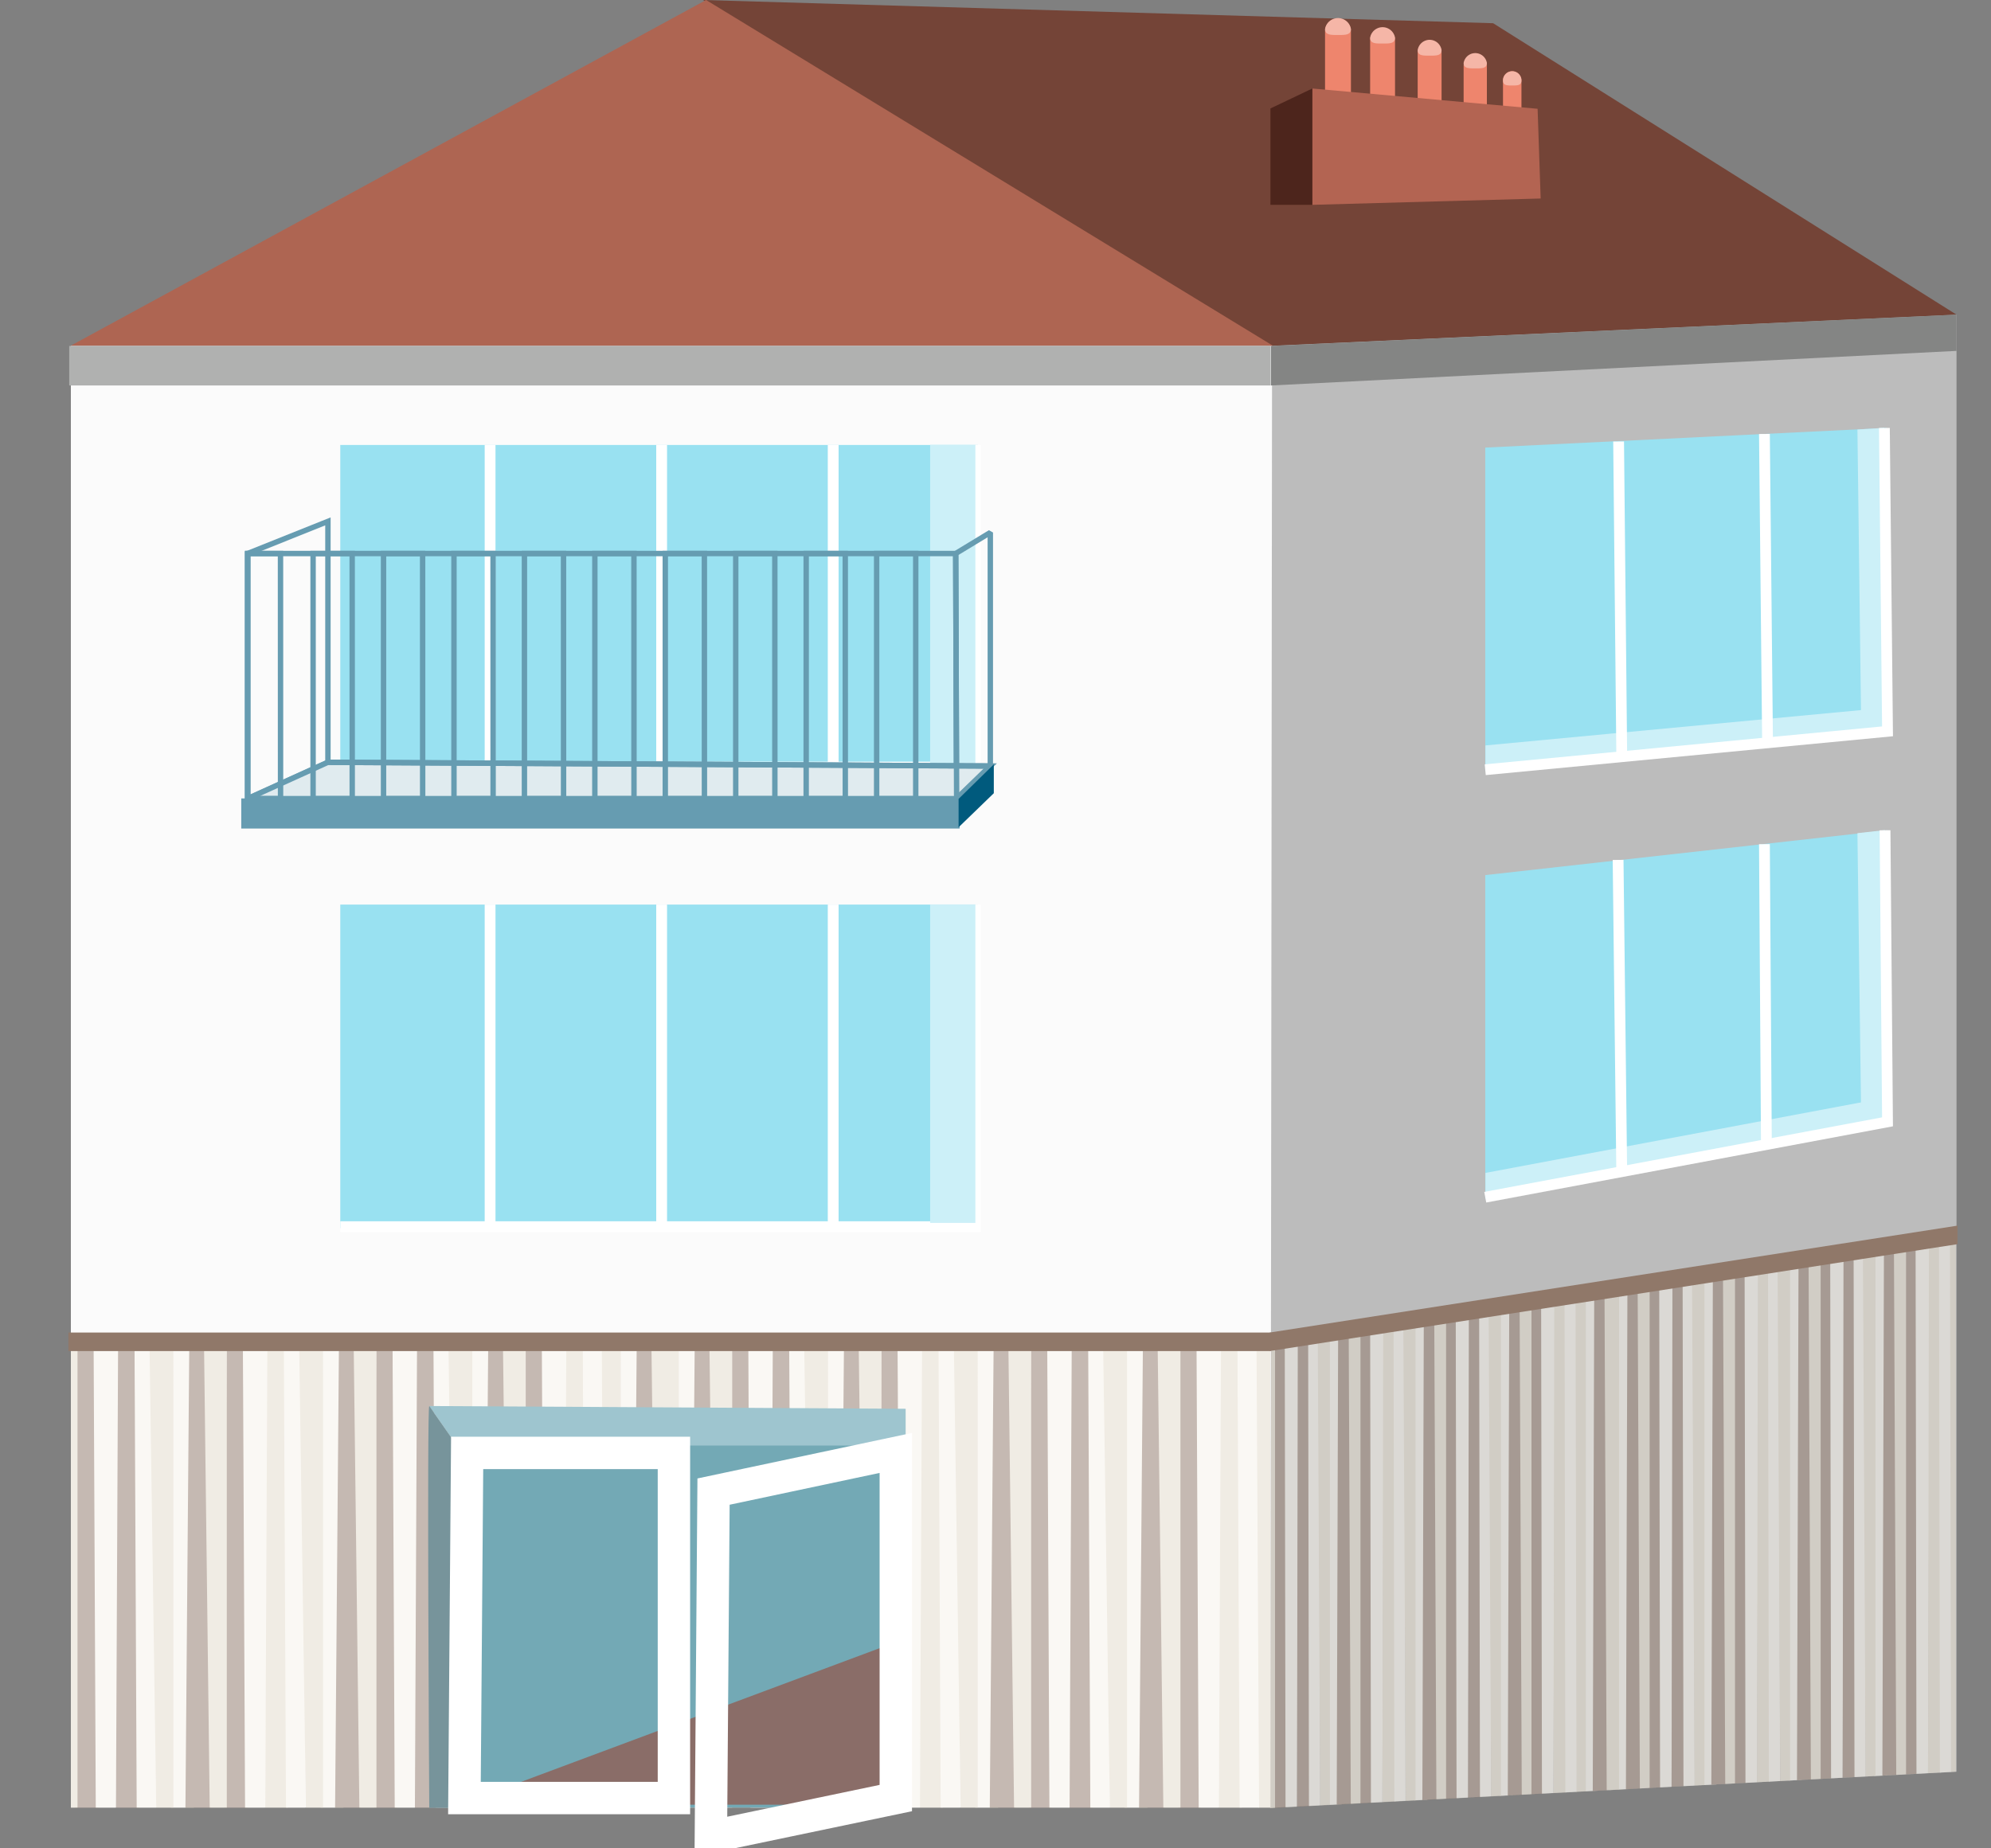 <svg id="Groupe_188" data-name="Groupe 188" xmlns="http://www.w3.org/2000/svg" xmlns:xlink="http://www.w3.org/1999/xlink" width="346.367" height="321.613" viewBox="0 0 346.367 321.613">
  <rect x="0" y="0" width="346.367" height="321.613" fill="#808080" stroke="none"/>
  <defs>
    <clipPath id="clip-path">
      <rect id="Rectangle_473" data-name="Rectangle 473" width="346.367" height="321.613" fill="none"/>
    </clipPath>
    <clipPath id="clip-path-3">
      <rect id="Rectangle_461" data-name="Rectangle 461" width="231.188" height="89.248" fill="none"/>
    </clipPath>
    <clipPath id="clip-path-4">
      <rect id="Rectangle_460" data-name="Rectangle 460" width="208.682" height="79.976" fill="none"/>
    </clipPath>
    <clipPath id="clip-path-5">
      <rect id="Rectangle_462" data-name="Rectangle 462" width="132.266" height="143.045" fill="none"/>
    </clipPath>
    <clipPath id="clip-path-6">
      <path id="Tracé_1406" data-name="Tracé 1406" d="M501.234,465.221l-119.283,6.342.179-80.728,119.1-18.489Z" transform="translate(-381.951 -372.346)" fill="none"/>
    </clipPath>
  </defs>
  <g id="Groupe_187" data-name="Groupe 187" clip-path="url(#clip-path)">
    <path id="Tracé_1335" data-name="Tracé 1335" d="M381.073,100.081l119.9-5.446V348.178l-119.4,6.288Z" transform="translate(-160.605 -39.884)" fill="#bcbcbc"/>
    <path id="Tracé_1336" data-name="Tracé 1336" d="M309.553,60.2l119.9-5.446L348.836,4.038,211.374,0Z" transform="translate(-89.085 0)" fill="#744437"/>
    <path id="Tracé_1337" data-name="Tracé 1337" d="M131.737,0,21.124,60.2H230.416Z" transform="translate(-8.903 0)" fill="#ae6552"/>
    <path id="Tracé_1338" data-name="Tracé 1338" d="M230.282,104.048l-.288,254.332H21.311V104.048Z" transform="translate(-8.982 -43.852)" fill="#fbfbfb"/>
    <rect id="Rectangle_458" data-name="Rectangle 458" width="110.934" height="56.296" transform="translate(59.197 77.427)" fill="#99e1f1"/>
    <g id="Groupe_184" data-name="Groupe 184">
      <g id="Groupe_183" data-name="Groupe 183" clip-path="url(#clip-path)">
        <g id="Groupe_177" data-name="Groupe 177" transform="translate(0 231.19)" opacity="0.5">
          <g id="Groupe_176" data-name="Groupe 176">
            <g id="Groupe_175" data-name="Groupe 175" clip-path="url(#clip-path-3)">
              <path id="Tracé_1339" data-name="Tracé 1339" d="M22.932,405.465l-.37,79.976h3.991l-.676-79.976Z" transform="translate(-9.509 -402.075)" fill="#907869"/>
              <rect id="Rectangle_459" data-name="Rectangle 459" width="1.156" height="79.976" transform="translate(12.329 3.39)" fill="#e6ddcd"/>
              <path id="Tracé_1340" data-name="Tracé 1340" d="M186.3,405.465l-.37,79.976h3.99l-.676-79.976Z" transform="translate(-78.36 -402.075)" fill="#faf6ed"/>
              <path id="Tracé_1341" data-name="Tracé 1341" d="M179.514,405.465l1.157,79.976h2.985V405.465Z" transform="translate(-75.657 -402.075)" fill="#e6ddcd"/>
              <path id="Tracé_1342" data-name="Tracé 1342" d="M190.963,405.465l-.664,79.976h4.47l-.445-79.976Z" transform="translate(-80.203 -402.075)" fill="#907869"/>
              <path id="Tracé_1343" data-name="Tracé 1343" d="M195.9,405.465l.982,79.976h2.972V405.465Z" transform="translate(-82.564 -402.075)" fill="#e6ddcd"/>
              <path id="Tracé_1344" data-name="Tracé 1344" d="M28.158,405.465l.37,79.976h3.488l.863-79.976Z" transform="translate(-11.868 -402.075)" fill="#faf6ed"/>
              <path id="Tracé_1345" data-name="Tracé 1345" d="M35.236,405.465l-.37,79.976h3.99l-.676-79.976Z" transform="translate(-14.695 -402.075)" fill="#907869"/>
              <path id="Tracé_1346" data-name="Tracé 1346" d="M40.462,405.465l.37,79.976h3.392l-.445-79.976Z" transform="translate(-17.053 -402.075)" fill="#faf6ed"/>
              <path id="Tracé_1347" data-name="Tracé 1347" d="M51.756,405.465l-.37,79.976h3.991L54.7,405.465Z" transform="translate(-21.657 -402.075)" fill="#faf6ed"/>
              <path id="Tracé_1348" data-name="Tracé 1348" d="M44.973,405.465l1.157,79.976h2.985V405.465Z" transform="translate(-18.954 -402.075)" fill="#e6ddcd"/>
              <path id="Tracé_1349" data-name="Tracé 1349" d="M56.423,405.465l-.664,79.976h4.469l-.445-79.976Z" transform="translate(-23.5 -402.075)" fill="#907869"/>
              <path id="Tracé_1350" data-name="Tracé 1350" d="M67.82,405.465l-.37,79.976h3.991l-.676-79.976Z" transform="translate(-28.427 -402.075)" fill="#907869"/>
              <path id="Tracé_1351" data-name="Tracé 1351" d="M61.362,405.465l.982,79.976h2.972V405.465Z" transform="translate(-25.861 -402.075)" fill="#e6ddcd"/>
              <path id="Tracé_1352" data-name="Tracé 1352" d="M73.047,405.465l.37,79.976H76.9l.863-79.976Z" transform="translate(-30.786 -402.075)" fill="#faf6ed"/>
              <path id="Tracé_1353" data-name="Tracé 1353" d="M80.125,405.465l-.37,79.976h3.99l-.676-79.976Z" transform="translate(-33.613 -402.075)" fill="#e6ddcd"/>
              <path id="Tracé_1354" data-name="Tracé 1354" d="M85.351,405.465l.37,79.976h3.392l-.446-79.976Z" transform="translate(-35.971 -402.075)" fill="#faf6ed"/>
              <path id="Tracé_1355" data-name="Tracé 1355" d="M96.759,405.465l-.37,79.976h3.99L99.7,405.465Z" transform="translate(-40.624 -402.075)" fill="#faf6ed"/>
              <path id="Tracé_1356" data-name="Tracé 1356" d="M89.975,405.465l1.157,79.976h2.986V405.465Z" transform="translate(-37.92 -402.075)" fill="#e6ddcd"/>
              <path id="Tracé_1357" data-name="Tracé 1357" d="M101.425,405.465l-.664,79.976h4.47l-.446-79.976Z" transform="translate(-42.466 -402.075)" fill="#907869"/>
              <path id="Tracé_1358" data-name="Tracé 1358" d="M112.823,405.465l-.37,79.976h3.99l-.676-79.976Z" transform="translate(-47.394 -402.075)" fill="#907869"/>
              <path id="Tracé_1359" data-name="Tracé 1359" d="M106.364,405.465l.982,79.976h2.973V405.465Z" transform="translate(-44.828 -402.075)" fill="#e6ddcd"/>
              <path id="Tracé_1360" data-name="Tracé 1360" d="M118.049,405.465l.37,79.976h3.489l.863-79.976Z" transform="translate(-49.752 -402.075)" fill="#faf6ed"/>
              <path id="Tracé_1361" data-name="Tracé 1361" d="M125.127,405.465l-.37,79.976h3.991l-.676-79.976Z" transform="translate(-52.579 -402.075)" fill="#907869"/>
              <path id="Tracé_1362" data-name="Tracé 1362" d="M130.353,405.465l.37,79.976h3.392l-.446-79.976Z" transform="translate(-54.938 -402.075)" fill="#faf6ed"/>
              <path id="Tracé_1363" data-name="Tracé 1363" d="M141.647,405.465l-.37,79.976h3.99l-.676-79.976Z" transform="translate(-59.542 -402.075)" fill="#faf6ed"/>
              <path id="Tracé_1364" data-name="Tracé 1364" d="M134.863,405.465l1.157,79.976h2.986V405.465Z" transform="translate(-56.839 -402.075)" fill="#e6ddcd"/>
              <path id="Tracé_1365" data-name="Tracé 1365" d="M146.313,405.465l-.664,79.976h4.47l-.446-79.976Z" transform="translate(-61.385 -402.075)" fill="#907869"/>
              <path id="Tracé_1366" data-name="Tracé 1366" d="M157.711,405.465l-.37,79.976h3.99l-.676-79.976Z" transform="translate(-66.312 -402.075)" fill="#907869"/>
              <path id="Tracé_1367" data-name="Tracé 1367" d="M151.252,405.465l.982,79.976h2.972V405.465Z" transform="translate(-63.746 -402.075)" fill="#e6ddcd"/>
              <path id="Tracé_1368" data-name="Tracé 1368" d="M162.937,405.465l.37,79.976H166.8l.863-79.976Z" transform="translate(-68.671 -402.075)" fill="#faf6ed"/>
              <path id="Tracé_1369" data-name="Tracé 1369" d="M170.015,405.465l-.37,79.976h3.991l-.676-79.976Z" transform="translate(-71.498 -402.075)" fill="#e6ddcd"/>
              <path id="Tracé_1370" data-name="Tracé 1370" d="M175.242,405.465l.37,79.976H179l-.446-79.976Z" transform="translate(-73.857 -402.075)" fill="#faf6ed"/>
              <path id="Tracé_1371" data-name="Tracé 1371" d="M203.732,405.465l-.37,79.976h3.99l-.676-79.976Z" transform="translate(-85.708 -402.075)" fill="#faf6ed"/>
              <path id="Tracé_1372" data-name="Tracé 1372" d="M196.948,405.465l1.157,79.976h2.986V405.465Z" transform="translate(-83.005 -402.075)" fill="#e6ddcd"/>
              <path id="Tracé_1373" data-name="Tracé 1373" d="M208.4,405.465l-.664,79.976h4.47l-.446-79.976Z" transform="translate(-87.55 -402.075)" fill="#907869"/>
              <path id="Tracé_1374" data-name="Tracé 1374" d="M219.8,405.465l-.37,79.976h3.99l-.676-79.976Z" transform="translate(-92.478 -402.075)" fill="#907869"/>
              <path id="Tracé_1375" data-name="Tracé 1375" d="M213.337,405.465l.982,79.976h2.973V405.465Z" transform="translate(-89.912 -402.075)" fill="#e6ddcd"/>
              <g id="Groupe_174" data-name="Groupe 174" transform="translate(12.329 3.39)">
                <g id="Groupe_173" data-name="Groupe 173" clip-path="url(#clip-path-4)">
                  <path id="Tracé_1376" data-name="Tracé 1376" d="M383.157,399.606h2.9l.754,89.248h-4.067Z" transform="translate(-173.639 -402.996)" fill="#faf6ed"/>
                </g>
              </g>
              <path id="Tracé_1377" data-name="Tracé 1377" d="M376.378,405.465l1.157,79.976h2.1V405.465Z" transform="translate(-158.626 -402.075)" fill="#e6ddcd"/>
              <path id="Tracé_1378" data-name="Tracé 1378" d="M225.022,405.465l.37,79.976h3.489l.863-79.976Z" transform="translate(-94.837 -402.075)" fill="#faf6ed"/>
              <path id="Tracé_1379" data-name="Tracé 1379" d="M232.1,405.465l-.37,79.976h3.991l-.676-79.976Z" transform="translate(-97.664 -402.075)" fill="#907869"/>
              <path id="Tracé_1380" data-name="Tracé 1380" d="M237.326,405.465l.37,79.976h3.392l-.446-79.976Z" transform="translate(-100.022 -402.075)" fill="#faf6ed"/>
              <path id="Tracé_1381" data-name="Tracé 1381" d="M248.62,405.465l-.37,79.976h3.99l-.676-79.976Z" transform="translate(-104.626 -402.075)" fill="#faf6ed"/>
              <path id="Tracé_1382" data-name="Tracé 1382" d="M241.837,405.465l1.157,79.976h2.985V405.465Z" transform="translate(-101.923 -402.075)" fill="#e6ddcd"/>
              <path id="Tracé_1383" data-name="Tracé 1383" d="M253.286,405.465l-.664,79.976h4.47l-.446-79.976Z" transform="translate(-106.469 -402.075)" fill="#907869"/>
              <path id="Tracé_1384" data-name="Tracé 1384" d="M264.684,405.465l-.37,79.976h3.99l-.676-79.976Z" transform="translate(-111.397 -402.075)" fill="#907869"/>
              <path id="Tracé_1385" data-name="Tracé 1385" d="M258.225,405.465l.982,79.976h2.973V405.465Z" transform="translate(-108.83 -402.075)" fill="#e6ddcd"/>
              <path id="Tracé_1386" data-name="Tracé 1386" d="M269.91,405.465l.37,79.976h3.489l.863-79.976Z" transform="translate(-113.755 -402.075)" fill="#faf6ed"/>
              <path id="Tracé_1387" data-name="Tracé 1387" d="M276.988,405.465l-.37,79.976h3.991l-.676-79.976Z" transform="translate(-116.582 -402.075)" fill="#e6ddcd"/>
              <path id="Tracé_1388" data-name="Tracé 1388" d="M282.214,405.465l.37,79.976h3.391l-.445-79.976Z" transform="translate(-118.94 -402.075)" fill="#faf6ed"/>
              <path id="Tracé_1389" data-name="Tracé 1389" d="M293.622,405.465l-.37,79.976h3.99l-.676-79.976Z" transform="translate(-123.593 -402.075)" fill="#faf6ed"/>
              <path id="Tracé_1390" data-name="Tracé 1390" d="M286.839,405.465,288,485.441h2.985V405.465Z" transform="translate(-120.89 -402.075)" fill="#e6ddcd"/>
              <path id="Tracé_1391" data-name="Tracé 1391" d="M298.288,405.465l-.664,79.976h4.47l-.445-79.976Z" transform="translate(-125.435 -402.075)" fill="#907869"/>
              <path id="Tracé_1392" data-name="Tracé 1392" d="M309.686,405.465l-.37,79.976h3.99l-.676-79.976Z" transform="translate(-130.363 -402.075)" fill="#907869"/>
              <path id="Tracé_1393" data-name="Tracé 1393" d="M303.228,405.465l.982,79.976h2.973V405.465Z" transform="translate(-127.797 -402.075)" fill="#e6ddcd"/>
              <path id="Tracé_1394" data-name="Tracé 1394" d="M314.912,405.465l.37,79.976h3.489l.863-79.976Z" transform="translate(-132.721 -402.075)" fill="#faf6ed"/>
              <path id="Tracé_1395" data-name="Tracé 1395" d="M321.991,405.465l-.37,79.976h3.99l-.676-79.976Z" transform="translate(-135.549 -402.075)" fill="#907869"/>
              <path id="Tracé_1396" data-name="Tracé 1396" d="M327.217,405.465l.37,79.976h3.392l-.446-79.976Z" transform="translate(-137.907 -402.075)" fill="#faf6ed"/>
              <path id="Tracé_1397" data-name="Tracé 1397" d="M338.51,405.465l-.37,79.976h3.99l-.676-79.976Z" transform="translate(-142.511 -402.075)" fill="#faf6ed"/>
              <path id="Tracé_1398" data-name="Tracé 1398" d="M331.728,405.465l1.157,79.976h2.985V405.465Z" transform="translate(-139.808 -402.075)" fill="#e6ddcd"/>
              <path id="Tracé_1399" data-name="Tracé 1399" d="M343.177,405.465l-.664,79.976h4.47l-.445-79.976Z" transform="translate(-144.354 -402.075)" fill="#907869"/>
              <path id="Tracé_1400" data-name="Tracé 1400" d="M354.574,405.465l-.37,79.976h3.99l-.676-79.976Z" transform="translate(-149.281 -402.075)" fill="#907869"/>
              <path id="Tracé_1401" data-name="Tracé 1401" d="M348.115,405.465l.982,79.976h2.973V405.465Z" transform="translate(-146.715 -402.075)" fill="#e6ddcd"/>
              <path id="Tracé_1402" data-name="Tracé 1402" d="M359.8,405.465l.37,79.976h3.489l.863-79.976Z" transform="translate(-151.64 -402.075)" fill="#faf6ed"/>
              <path id="Tracé_1403" data-name="Tracé 1403" d="M366.879,405.465l-.37,79.976h3.99l-.676-79.976Z" transform="translate(-154.467 -402.075)" fill="#e6ddcd"/>
              <path id="Tracé_1404" data-name="Tracé 1404" d="M372.105,405.465l.37,79.976h3.392l-.446-79.976Z" transform="translate(-156.826 -402.075)" fill="#faf6ed"/>
            </g>
          </g>
        </g>
        <g id="Groupe_182" data-name="Groupe 182" transform="translate(214.101 176.721)" opacity="0.5">
          <g id="Groupe_181" data-name="Groupe 181">
            <g id="Groupe_180" data-name="Groupe 180" clip-path="url(#clip-path-5)">
              <g id="Groupe_179" data-name="Groupe 179" transform="translate(6.875 38.698)">
                <g id="Groupe_178" data-name="Groupe 178" clip-path="url(#clip-path-6)">
                  <path id="Tracé_1405" data-name="Tracé 1405" d="M376.239,448.5h2.6l-.285-143.045h-1.9Z" transform="translate(-379.544 -344.155)" fill="#907869"/>
                </g>
              </g>
              <path id="Tracé_1407" data-name="Tracé 1407" d="M383.1,403.941l-.133,80.781,2.3-.122-.245-80.957Z" transform="translate(-375.503 -346.838)" fill="#907869"/>
              <path id="Tracé_1408" data-name="Tracé 1408" d="M382.13,404.229l-.179,80.728.841-.045V404.127Z" transform="translate(-375.076 -347.042)" fill="#e6ddcd"/>
              <path id="Tracé_1409" data-name="Tracé 1409" d="M476.579,389.433l-.142,86.3,2.289-.122-.261-86.473Z" transform="translate(-414.898 -340.726)" fill="#faf6ed"/>
              <path id="Tracé_1410" data-name="Tracé 1410" d="M473.16,389.95l.444,86.063,1.7-.091V389.617Z" transform="translate(-413.517 -340.927)" fill="#e6ddcd"/>
              <path id="Tracé_1411" data-name="Tracé 1411" d="M479.191,388.986l-.256,86.467,2.564-.136-.172-86.662Z" transform="translate(-415.95 -340.521)" fill="#907869"/>
              <path id="Tracé_1412" data-name="Tracé 1412" d="M482.471,388.513l.38,86.616,1.7-.09V388.191Z" transform="translate(-417.441 -340.326)" fill="#e6ddcd"/>
              <path id="Tracé_1413" data-name="Tracé 1413" d="M386.325,403.4l.134,80.951,1.973-.1.313-81.222Z" transform="translate(-376.92 -346.577)" fill="#faf6ed"/>
              <path id="Tracé_1414" data-name="Tracé 1414" d="M390.139,402.848l-.134,81.2,2.3-.123-.246-81.372Z" transform="translate(-378.471 -346.377)" fill="#907869"/>
              <path id="Tracé_1415" data-name="Tracé 1415" d="M393.362,402.364l.134,81.367,1.942-.1-.163-81.561Z" transform="translate(-379.885 -346.174)" fill="#faf6ed"/>
              <path id="Tracé_1416" data-name="Tracé 1416" d="M399.592,401.381l-.135,81.755,2.3-.122-.248-81.931Z" transform="translate(-382.454 -345.759)" fill="#faf6ed"/>
              <path id="Tracé_1417" data-name="Tracé 1417" d="M396.249,401.894l.421,81.522,1.688-.09V401.566Z" transform="translate(-381.102 -345.963)" fill="#e6ddcd"/>
              <path id="Tracé_1418" data-name="Tracé 1418" d="M402.193,400.937l-.243,81.919,2.575-.137-.163-82.119Z" transform="translate(-383.505 -345.556)" fill="#907869"/>
              <path id="Tracé_1419" data-name="Tracé 1419" d="M408.784,399.954l-.136,82.3,2.3-.122-.249-82.473Z" transform="translate(-386.328 -345.158)" fill="#907869"/>
              <path id="Tracé_1420" data-name="Tracé 1420" d="M405.551,400.457l.36,82.075,1.685-.09v-82.3Z" transform="translate(-385.022 -345.361)" fill="#e6ddcd"/>
              <path id="Tracé_1421" data-name="Tracé 1421" d="M412,399.412l.136,82.467,1.978-.1.319-82.74Z" transform="translate(-387.74 -344.896)" fill="#faf6ed"/>
              <path id="Tracé_1422" data-name="Tracé 1422" d="M415.825,398.862l-.137,82.713,2.3-.122-.25-82.888Z" transform="translate(-389.295 -344.698)" fill="#e6ddcd"/>
              <path id="Tracé_1423" data-name="Tracé 1423" d="M419.037,398.379l.137,82.883,1.942-.1-.166-83.076Z" transform="translate(-390.706 -344.494)" fill="#faf6ed"/>
              <path id="Tracé_1424" data-name="Tracé 1424" d="M425.343,397.385l-.137,83.276,2.3-.122-.252-83.45Z" transform="translate(-393.306 -344.076)" fill="#faf6ed"/>
              <path id="Tracé_1425" data-name="Tracé 1425" d="M421.975,397.9l.429,83.041,1.693-.09V397.57Z" transform="translate(-391.944 -344.278)" fill="#e6ddcd"/>
              <path id="Tracé_1426" data-name="Tracé 1426" d="M427.948,396.94l-.248,83.44,2.572-.137L430.1,396.6Z" transform="translate(-394.357 -343.872)" fill="#907869"/>
              <path id="Tracé_1427" data-name="Tracé 1427" d="M434.535,395.958l-.138,83.818,2.3-.122-.253-83.992Z" transform="translate(-397.18 -343.474)" fill="#907869"/>
              <path id="Tracé_1428" data-name="Tracé 1428" d="M431.28,396.462l.367,83.593,1.688-.09V396.143Z" transform="translate(-395.866 -343.677)" fill="#e6ddcd"/>
              <path id="Tracé_1429" data-name="Tracé 1429" d="M437.74,395.415l.138,83.987,1.982-.105.325-84.261Z" transform="translate(-398.589 -343.21)" fill="#faf6ed"/>
              <path id="Tracé_1430" data-name="Tracé 1430" d="M441.576,394.865l-.139,84.234,2.294-.122-.255-84.407Z" transform="translate(-400.147 -343.014)" fill="#907869"/>
              <path id="Tracé_1431" data-name="Tracé 1431" d="M444.777,394.383l.139,84.4,1.942-.1-.169-84.6Z" transform="translate(-401.554 -342.81)" fill="#faf6ed"/>
              <path id="Tracé_1432" data-name="Tracé 1432" d="M451.029,393.4l-.14,84.793,2.293-.122-.256-84.965Z" transform="translate(-404.13 -342.396)" fill="#faf6ed"/>
              <path id="Tracé_1433" data-name="Tracé 1433" d="M447.636,393.914l.437,84.556,1.7-.09v-84.8Z" transform="translate(-402.759 -342.598)" fill="#e6ddcd"/>
              <path id="Tracé_1434" data-name="Tracé 1434" d="M453.637,392.952l-.252,84.958,2.568-.137-.169-85.154Z" transform="translate(-405.182 -342.192)" fill="#907869"/>
              <path id="Tracé_1435" data-name="Tracé 1435" d="M460.222,391.972l-.141,85.335,2.291-.121-.257-85.508Z" transform="translate(-408.004 -341.795)" fill="#907869"/>
              <path id="Tracé_1436" data-name="Tracé 1436" d="M456.944,392.477l.373,85.109,1.692-.09V392.156Z" transform="translate(-406.682 -341.997)" fill="#e6ddcd"/>
              <path id="Tracé_1437" data-name="Tracé 1437" d="M463.414,391.428l.141,85.5,1.987-.106.33-85.779Z" transform="translate(-409.409 -341.529)" fill="#faf6ed"/>
              <path id="Tracé_1438" data-name="Tracé 1438" d="M467.262,390.879l-.142,85.751,2.29-.121-.259-85.923Z" transform="translate(-410.971 -341.335)" fill="#e6ddcd"/>
              <path id="Tracé_1439" data-name="Tracé 1439" d="M470.452,390.4l.142,85.919,1.941-.1-.171-86.112Z" transform="translate(-412.375 -341.13)" fill="#faf6ed"/>
              <path id="Tracé_1440" data-name="Tracé 1440" d="M486.555,387.885l-.143,86.89,2.288-.121-.263-87.061Z" transform="translate(-419.101 -340.073)" fill="#faf6ed"/>
              <path id="Tracé_1441" data-name="Tracé 1441" d="M483.127,388.4l.448,86.651,1.7-.091V388.069Z" transform="translate(-417.717 -340.274)" fill="#e6ddcd"/>
              <path id="Tracé_1442" data-name="Tracé 1442" d="M489.169,387.438l-.258,87.056,2.562-.136-.174-87.251Z" transform="translate(-420.155 -339.869)" fill="#907869"/>
              <path id="Tracé_1443" data-name="Tracé 1443" d="M495.748,386.458l-.144,87.434,2.286-.122-.264-87.6Z" transform="translate(-422.976 -339.472)" fill="#907869"/>
              <path id="Tracé_1444" data-name="Tracé 1444" d="M492.439,386.965l.382,87.2,1.7-.09V386.642Z" transform="translate(-421.642 -339.673)" fill="#e6ddcd"/>
              <path id="Tracé_1445" data-name="Tracé 1445" d="M585.7,372.564l.479,92.706.927-.049V372.346Z" transform="translate(-460.946 -333.648)" fill="#e6ddcd"/>
              <path id="Tracé_1446" data-name="Tracé 1446" d="M498.925,385.913l.145,87.6,1.992-.106.338-87.878Z" transform="translate(-424.375 -339.204)" fill="#faf6ed"/>
              <path id="Tracé_1447" data-name="Tracé 1447" d="M502.789,385.365l-.145,87.85,2.285-.122-.266-88.019Z" transform="translate(-425.943 -339.012)" fill="#907869"/>
              <path id="Tracé_1448" data-name="Tracé 1448" d="M505.962,384.885l.145,88.015,1.941-.1-.176-88.209Z" transform="translate(-427.341 -338.807)" fill="#faf6ed"/>
              <path id="Tracé_1449" data-name="Tracé 1449" d="M512.241,383.9l-.146,88.408,2.284-.121-.267-88.577Z" transform="translate(-429.926 -338.394)" fill="#faf6ed"/>
              <path id="Tracé_1450" data-name="Tracé 1450" d="M508.788,384.418l.455,88.166,1.706-.091v-88.41Z" transform="translate(-428.532 -338.594)" fill="#e6ddcd"/>
              <path id="Tracé_1451" data-name="Tracé 1451" d="M514.859,383.45l-.263,88.573,2.558-.136-.177-88.767Z" transform="translate(-430.98 -338.189)" fill="#907869"/>
              <path id="Tracé_1452" data-name="Tracé 1452" d="M521.434,382.471l-.146,88.951,2.282-.122-.269-89.119Z" transform="translate(-433.8 -337.793)" fill="#907869"/>
              <path id="Tracé_1453" data-name="Tracé 1453" d="M518.1,382.98l.389,88.719,1.7-.09V382.655Z" transform="translate(-432.458 -337.993)" fill="#e6ddcd"/>
              <path id="Tracé_1454" data-name="Tracé 1454" d="M524.6,381.926l.148,89.116,2-.106.344-89.4Z" transform="translate(-435.196 -337.522)" fill="#faf6ed"/>
              <path id="Tracé_1455" data-name="Tracé 1455" d="M528.474,381.379l-.148,89.367,2.281-.122-.27-89.534Z" transform="translate(-436.767 -337.333)" fill="#e6ddcd"/>
              <path id="Tracé_1456" data-name="Tracé 1456" d="M531.637,380.9l.148,89.532,1.941-.1-.179-89.724Z" transform="translate(-438.162 -337.128)" fill="#faf6ed"/>
              <path id="Tracé_1457" data-name="Tracé 1457" d="M537.992,379.9l-.148,89.928,2.28-.121-.272-90.1Z" transform="translate(-440.778 -336.71)" fill="#faf6ed"/>
              <path id="Tracé_1458" data-name="Tracé 1458" d="M534.513,380.423l.463,89.684,1.71-.091V380.086Z" transform="translate(-439.374 -336.91)" fill="#e6ddcd"/>
              <path id="Tracé_1459" data-name="Tracé 1459" d="M540.614,379.453l-.267,90.1,2.555-.136-.18-90.287Z" transform="translate(-441.833 -336.505)" fill="#907869"/>
              <path id="Tracé_1460" data-name="Tracé 1460" d="M547.185,378.475l-.149,90.472,2.279-.122-.274-90.638Z" transform="translate(-444.652 -336.109)" fill="#907869"/>
              <path id="Tracé_1461" data-name="Tracé 1461" d="M543.832,378.985l.4,90.238,1.7-.09V378.659Z" transform="translate(-443.302 -336.308)" fill="#e6ddcd"/>
              <path id="Tracé_1462" data-name="Tracé 1462" d="M550.339,377.929l.149,90.635,2-.106.35-90.917Z" transform="translate(-446.044 -335.837)" fill="#faf6ed"/>
              <path id="Tracé_1463" data-name="Tracé 1463" d="M554.226,377.382l-.15,90.888,2.278-.122-.275-91.054Z" transform="translate(-447.619 -335.649)" fill="#907869"/>
              <path id="Tracé_1464" data-name="Tracé 1464" d="M557.377,376.9l.15,91.051,1.94-.1-.182-91.244Z" transform="translate(-449.01 -335.444)" fill="#faf6ed"/>
              <path id="Tracé_1465" data-name="Tracé 1465" d="M563.678,375.915l-.151,91.446,2.277-.121-.276-91.611Z" transform="translate(-451.602 -335.031)" fill="#faf6ed"/>
              <path id="Tracé_1466" data-name="Tracé 1466" d="M560.174,376.438l.471,91.2,1.714-.091V376.1Z" transform="translate(-450.189 -335.229)" fill="#e6ddcd"/>
              <path id="Tracé_1467" data-name="Tracé 1467" d="M566.3,375.466l-.272,91.613,2.55-.136-.182-91.8Z" transform="translate(-452.658 -334.826)" fill="#907869"/>
              <path id="Tracé_1468" data-name="Tracé 1468" d="M572.871,374.488l-.152,91.989,2.275-.121-.278-92.154Z" transform="translate(-455.477 -334.43)" fill="#907869"/>
              <path id="Tracé_1469" data-name="Tracé 1469" d="M569.5,375l.4,91.753,1.707-.091v-91.99Z" transform="translate(-454.118 -334.628)" fill="#e6ddcd"/>
              <path id="Tracé_1470" data-name="Tracé 1470" d="M576.013,373.942l.152,92.152,2.006-.107.356-92.435Z" transform="translate(-456.865 -334.156)" fill="#faf6ed"/>
              <path id="Tracé_1471" data-name="Tracé 1471" d="M579.912,373.4l-.153,92.4,2.274-.121-.279-92.569Z" transform="translate(-458.443 -333.97)" fill="#e6ddcd"/>
              <path id="Tracé_1472" data-name="Tracé 1472" d="M583.052,372.918l.153,92.567,1.94-.1-.185-92.76Z" transform="translate(-459.831 -333.764)" fill="#faf6ed"/>
            </g>
          </g>
        </g>
      </g>
    </g>
    <rect id="Rectangle_464" data-name="Rectangle 464" width="208.969" height="6.879" transform="translate(12.043 60.197)" fill="#b0b1b0"/>
    <path id="Tracé_1473" data-name="Tracé 1473" d="M212.824,133.83V189.88H102.32" transform="translate(-43.123 -56.403)" fill="none" stroke="#fff" stroke-width="1.879"/>
    <rect id="Rectangle_465" data-name="Rectangle 465" width="7.871" height="55.422" transform="translate(161.814 77.396)" fill="#ccf0f8"/>
    <line id="Ligne_194" data-name="Ligne 194" y2="56.296" transform="translate(85.26 77.427)" fill="none" stroke="#fff" stroke-width="1.879"/>
    <line id="Ligne_195" data-name="Ligne 195" y2="56.296" transform="translate(115.103 77.427)" fill="none" stroke="#fff" stroke-width="1.879"/>
    <line id="Ligne_196" data-name="Ligne 196" y2="56.296" transform="translate(144.947 77.427)" fill="none" stroke="#fff" stroke-width="1.879"/>
    <path id="Tracé_1474" data-name="Tracé 1474" d="M516.953,181.756l-70.343,6.679v-56.3l69.8-3.418Z" transform="translate(-188.226 -54.25)" fill="#99e1f1"/>
    <path id="Tracé_1475" data-name="Tracé 1475" d="M563.744,180.829l-4.554,1.052-.666-52.909,4.677-.3Z" transform="translate(-235.393 -54.228)" fill="#ccf0f8"/>
    <path id="Tracé_1476" data-name="Tracé 1476" d="M515.355,213.024l1.38,4.466-70.063,6.3v-4.3Z" transform="translate(-188.252 -89.78)" fill="#ccf0f8"/>
    <line id="Ligne_197" data-name="Ligne 197" x2="0.543" y2="53.998" transform="translate(306.953 75.515)" fill="none" stroke="#fff" stroke-width="1.879"/>
    <line id="Ligne_198" data-name="Ligne 198" x2="0.543" y2="54.41" transform="translate(281.584 76.823)" fill="none" stroke="#fff" stroke-width="1.879"/>
    <rect id="Rectangle_466" data-name="Rectangle 466" width="110.934" height="56.296" transform="translate(59.197 157.403)" fill="#99e1f1"/>
    <path id="Tracé_1477" data-name="Tracé 1477" d="M212.824,272.066v56.049H102.32" transform="translate(-43.123 -114.664)" fill="none" stroke="#fff" stroke-width="1.879"/>
    <rect id="Rectangle_467" data-name="Rectangle 467" width="7.871" height="55.422" transform="translate(161.814 157.372)" fill="#ccf0f8"/>
    <line id="Ligne_199" data-name="Ligne 199" y2="56.296" transform="translate(85.26 157.403)" fill="none" stroke="#fff" stroke-width="1.879"/>
    <line id="Ligne_200" data-name="Ligne 200" y2="56.296" transform="translate(115.103 157.403)" fill="none" stroke="#fff" stroke-width="1.879"/>
    <line id="Ligne_201" data-name="Ligne 201" y2="56.296" transform="translate(144.947 157.403)" fill="none" stroke="#fff" stroke-width="1.879"/>
    <path id="Tracé_1478" data-name="Tracé 1478" d="M74.471,162.406l13.962-5.59v41.923l-13.962,6.324Z" transform="translate(-31.386 -66.091)" fill="none" stroke="#669cb1" stroke-width="0.939"/>
    <path id="Tracé_1479" data-name="Tracé 1479" d="M197.791,209.135H74.471V166.478H197.647Z" transform="translate(-31.386 -70.163)" fill="none" stroke="#669cb1" stroke-width="0.939"/>
    <path id="Tracé_1480" data-name="Tracé 1480" d="M74.474,235.6H197.792l5.875-5.679-5.9-.032-109.336-.614Z" transform="translate(-31.387 -96.631)" fill="#e0ebef"/>
    <path id="Tracé_1481" data-name="Tracé 1481" d="M74.474,235.6H197.792l5.875-5.679-5.9-.032-109.336-.614Z" transform="translate(-31.387 -96.631)" fill="none" stroke="#669cb1" stroke-width="0.939"/>
    <path id="Tracé_1482" data-name="Tracé 1482" d="M270.4,209.135H263.6V166.478h6.8Z" transform="translate(-111.094 -70.163)" fill="none" stroke="#669cb1" stroke-width="0.939"/>
    <path id="Tracé_1483" data-name="Tracé 1483" d="M249.222,209.135h-6.808V166.478h6.8Z" transform="translate(-102.167 -70.163)" fill="none" stroke="#669cb1" stroke-width="0.939"/>
    <path id="Tracé_1484" data-name="Tracé 1484" d="M228.041,209.135h-6.808V166.478h6.8Z" transform="translate(-93.24 -70.163)" fill="none" stroke="#669cb1" stroke-width="0.939"/>
    <path id="Tracé_1485" data-name="Tracé 1485" d="M206.86,209.135h-6.808V166.478h6.8Z" transform="translate(-84.313 -70.163)" fill="none" stroke="#669cb1" stroke-width="0.939"/>
    <path id="Tracé_1486" data-name="Tracé 1486" d="M185.678,209.135h-6.808V166.478h6.8Z" transform="translate(-75.386 -70.163)" fill="none" stroke="#669cb1" stroke-width="0.939"/>
    <path id="Tracé_1487" data-name="Tracé 1487" d="M164.5,209.135h-6.808V166.478h6.8Z" transform="translate(-66.459 -70.163)" fill="none" stroke="#669cb1" stroke-width="0.939"/>
    <path id="Tracé_1488" data-name="Tracé 1488" d="M143.316,209.135h-6.808V166.478h6.8Z" transform="translate(-57.532 -70.163)" fill="none" stroke="#669cb1" stroke-width="0.939"/>
    <path id="Tracé_1489" data-name="Tracé 1489" d="M122.134,209.135h-6.808V166.478h6.8Z" transform="translate(-48.605 -70.163)" fill="none" stroke="#669cb1" stroke-width="0.939"/>
    <path id="Tracé_1490" data-name="Tracé 1490" d="M100.953,209.135H94.145V166.478h6.8Z" transform="translate(-39.678 -70.163)" fill="none" stroke="#669cb1" stroke-width="0.939"/>
    <path id="Tracé_1491" data-name="Tracé 1491" d="M80.192,209.135H74.47V166.478h5.713Z" transform="translate(-31.386 -70.163)" fill="none" stroke="#669cb1" stroke-width="0.939"/>
    <path id="Tracé_1492" data-name="Tracé 1492" d="M287.378,163.816l6.02-3.655v40.633l-5.858,5.733Z" transform="translate(-121.117 -67.501)" fill="none" stroke="#669cb1" stroke-linejoin="bevel" stroke-width="0.939"/>
    <line id="Ligne_202" data-name="Ligne 202" x1="115.234" y1="0.645" transform="translate(57.047 132.648)" fill="none" stroke="#669cb1" stroke-width="0.939"/>
    <path id="Tracé_1493" data-name="Tracé 1493" d="M382.137,100.081l119.289-5.446v6.306l-119.289,6.02Z" transform="translate(-161.053 -39.884)" fill="#848584"/>
    <rect id="Rectangle_468" data-name="Rectangle 468" width="209.184" height="3.225" transform="translate(11.9 231.872)" fill="#907869"/>
    <path id="Tracé_1494" data-name="Tracé 1494" d="M501.468,371.855l-119.641,18.6v-3.225l119.641-18.6Z" transform="translate(-160.923 -155.361)" fill="#907869"/>
    <path id="Tracé_1495" data-name="Tracé 1495" d="M516.047,128.721l.543,52.789-69.98,6.679" transform="translate(-188.226 -54.25)" fill="none" stroke="#fff" stroke-width="1.879"/>
    <path id="Tracé_1496" data-name="Tracé 1496" d="M516.951,300.7,446.61,313.816v-56.3l69.911-7.8Z" transform="translate(-188.226 -105.244)" fill="#99e1f1"/>
    <path id="Tracé_1497" data-name="Tracé 1497" d="M563.742,299.774l-4.554,1.052-.664-50.629,4.789-.532Z" transform="translate(-235.393 -105.222)" fill="#ccf0f8"/>
    <path id="Tracé_1498" data-name="Tracé 1498" d="M515.353,330.474l1.38,4.466-70.062,12.736v-4.3Z" transform="translate(-188.252 -139.28)" fill="#ccf0f8"/>
    <line id="Ligne_203" data-name="Ligne 203" x2="0.341" y2="52.332" transform="translate(306.953 146.891)" fill="none" stroke="#fff" stroke-width="1.879"/>
    <line id="Ligne_204" data-name="Ligne 204" x2="0.632" y2="54.321" transform="translate(281.495 149.632)" fill="none" stroke="#fff" stroke-width="1.879"/>
    <path id="Tracé_1499" data-name="Tracé 1499" d="M516.159,249.717l.43,50.737L446.61,313.569" transform="translate(-188.226 -105.244)" fill="none" stroke="#fff" stroke-width="1.879"/>
    <rect id="Rectangle_469" data-name="Rectangle 469" width="124.037" height="4.3" transform="translate(42.44 139.402)" fill="#669cb1"/>
    <rect id="Rectangle_470" data-name="Rectangle 470" width="124.037" height="4.3" transform="translate(42.44 139.402)" fill="none" stroke="#669cb1" stroke-width="0.939"/>
    <path id="Tracé_1500" data-name="Tracé 1500" d="M288.245,235.9l6.127-6v5.017l-6.127,5.93Z" transform="translate(-121.482 -96.892)" fill="#005a7d"/>
    <path id="Tracé_1501" data-name="Tracé 1501" d="M129.076,422.884,134,429.978h77.953v-6.611Z" transform="translate(-54.4 -178.226)" fill="#9ec5cf"/>
    <g id="Groupe_186" data-name="Groupe 186">
      <g id="Groupe_185" data-name="Groupe 185" clip-path="url(#clip-path)">
        <path id="Tracé_1502" data-name="Tracé 1502" d="M128.937,422.884l4.944,7.078v62.847h-4.944s-.43-69.925,0-69.925" transform="translate(-54.26 -178.227)" fill="#77949b"/>
        <rect id="Rectangle_471" data-name="Rectangle 471" width="77.718" height="62.991" transform="translate(79.406 251.537)" fill="#73a9b5"/>
        <path id="Tracé_1503" data-name="Tracé 1503" d="M135.983,522.928l76.276-28.452-.057,27.952H137.159Z" transform="translate(-57.311 -208.399)" fill="#8a6d68"/>
        <path id="Tracé_1504" data-name="Tracé 1504" d="M140.126,437H176.1v60.054H139.656Z" transform="translate(-58.859 -184.178)" fill="none" stroke="#fff" stroke-linecap="round" stroke-width="5.636"/>
        <path id="Tracé_1505" data-name="Tracé 1505" d="M214.223,443.727,245.93,437v60.054l-32.17,6.723Z" transform="translate(-90.09 -184.178)" fill="none" stroke="#fff" stroke-linecap="round" stroke-width="5.636"/>
        <path id="Tracé_1506" data-name="Tracé 1506" d="M453.55,43.332h0a1.606,1.606,0,0,0,1.606-1.606V23.035a1.606,1.606,0,1,0-3.212,0v18.69a1.606,1.606,0,0,0,1.606,1.606" transform="translate(-190.474 -9.031)" fill="#ee856d"/>
        <path id="Tracé_1507" data-name="Tracé 1507" d="M451.944,23.035c0,.887.719.87,1.606.87s1.606.017,1.606-.87a1.606,1.606,0,1,0-3.212,0" transform="translate(-190.474 -9.031)" fill="#f5b6a7"/>
        <path id="Tracé_1508" data-name="Tracé 1508" d="M442.13,39.821h0a2.022,2.022,0,0,0,2.022-2.023V18.333a2.022,2.022,0,1,0-4.045,0V37.8a2.022,2.022,0,0,0,2.023,2.023" transform="translate(-185.485 -6.874)" fill="#ee856d"/>
        <path id="Tracé_1509" data-name="Tracé 1509" d="M440.107,17.7c0,.952.905.934,2.023.934s2.023.019,2.023-.934a2.048,2.048,0,0,0-4.045,0" transform="translate(-185.485 -6.734)" fill="#f5b6a7"/>
        <path id="Tracé_1510" data-name="Tracé 1510" d="M428.314,36.506h.11a2.022,2.022,0,0,0,2.023-2.023V14.378a2.022,2.022,0,0,0-2.023-2.023h-.11a2.022,2.022,0,0,0-2.023,2.023V34.483a2.022,2.022,0,0,0,2.023,2.023" transform="translate(-179.662 -5.207)" fill="#ee856d"/>
        <path id="Tracé_1511" data-name="Tracé 1511" d="M426.291,13.786c0,.979.93.959,2.078.959s2.078.02,2.078-.959a2.1,2.1,0,0,0-4.155,0" transform="translate(-179.662 -5.064)" fill="#f5b6a7"/>
        <path id="Tracé_1512" data-name="Tracé 1512" d="M414.016,33.694h.285a2.022,2.022,0,0,0,2.022-2.023V10.553A2.022,2.022,0,0,0,414.3,8.53h-.285a2.022,2.022,0,0,0-2.023,2.023V31.671a2.022,2.022,0,0,0,2.023,2.023" transform="translate(-173.636 -3.595)" fill="#ee856d"/>
        <path id="Tracé_1513" data-name="Tracé 1513" d="M411.993,10.021c0,1.019.969,1,2.165,1s2.164.02,2.164-1a2.192,2.192,0,0,0-4.329,0" transform="translate(-173.636 -3.445)" fill="#f5b6a7"/>
        <path id="Tracé_1514" data-name="Tracé 1514" d="M400.459,31.96h.46a2.022,2.022,0,0,0,2.022-2.023V7.8a2.022,2.022,0,0,0-2.022-2.023h-.46A2.022,2.022,0,0,0,398.436,7.8V29.938a2.022,2.022,0,0,0,2.023,2.023" transform="translate(-167.923 -2.435)" fill="#ee856d"/>
        <path id="Tracé_1515" data-name="Tracé 1515" d="M398.436,7.328c0,1.06,1.008,1.04,2.252,1.04s2.252.02,2.252-1.04a2.281,2.281,0,0,0-4.5,0" transform="translate(-167.923 -2.279)" fill="#f5b6a7"/>
        <path id="Tracé_1516" data-name="Tracé 1516" d="M394.607,46.862l39.725-1.1L433.8,30.148l-39.19-3.528Z" transform="translate(-166.309 -11.219)" fill="#b36452"/>
        <path id="Tracé_1517" data-name="Tracé 1517" d="M389.3,26.62l-7.286,3.471v16.77H389.3Z" transform="translate(-161.001 -11.219)" fill="#4d251c"/>
      </g>
    </g>
  </g>
</svg>

